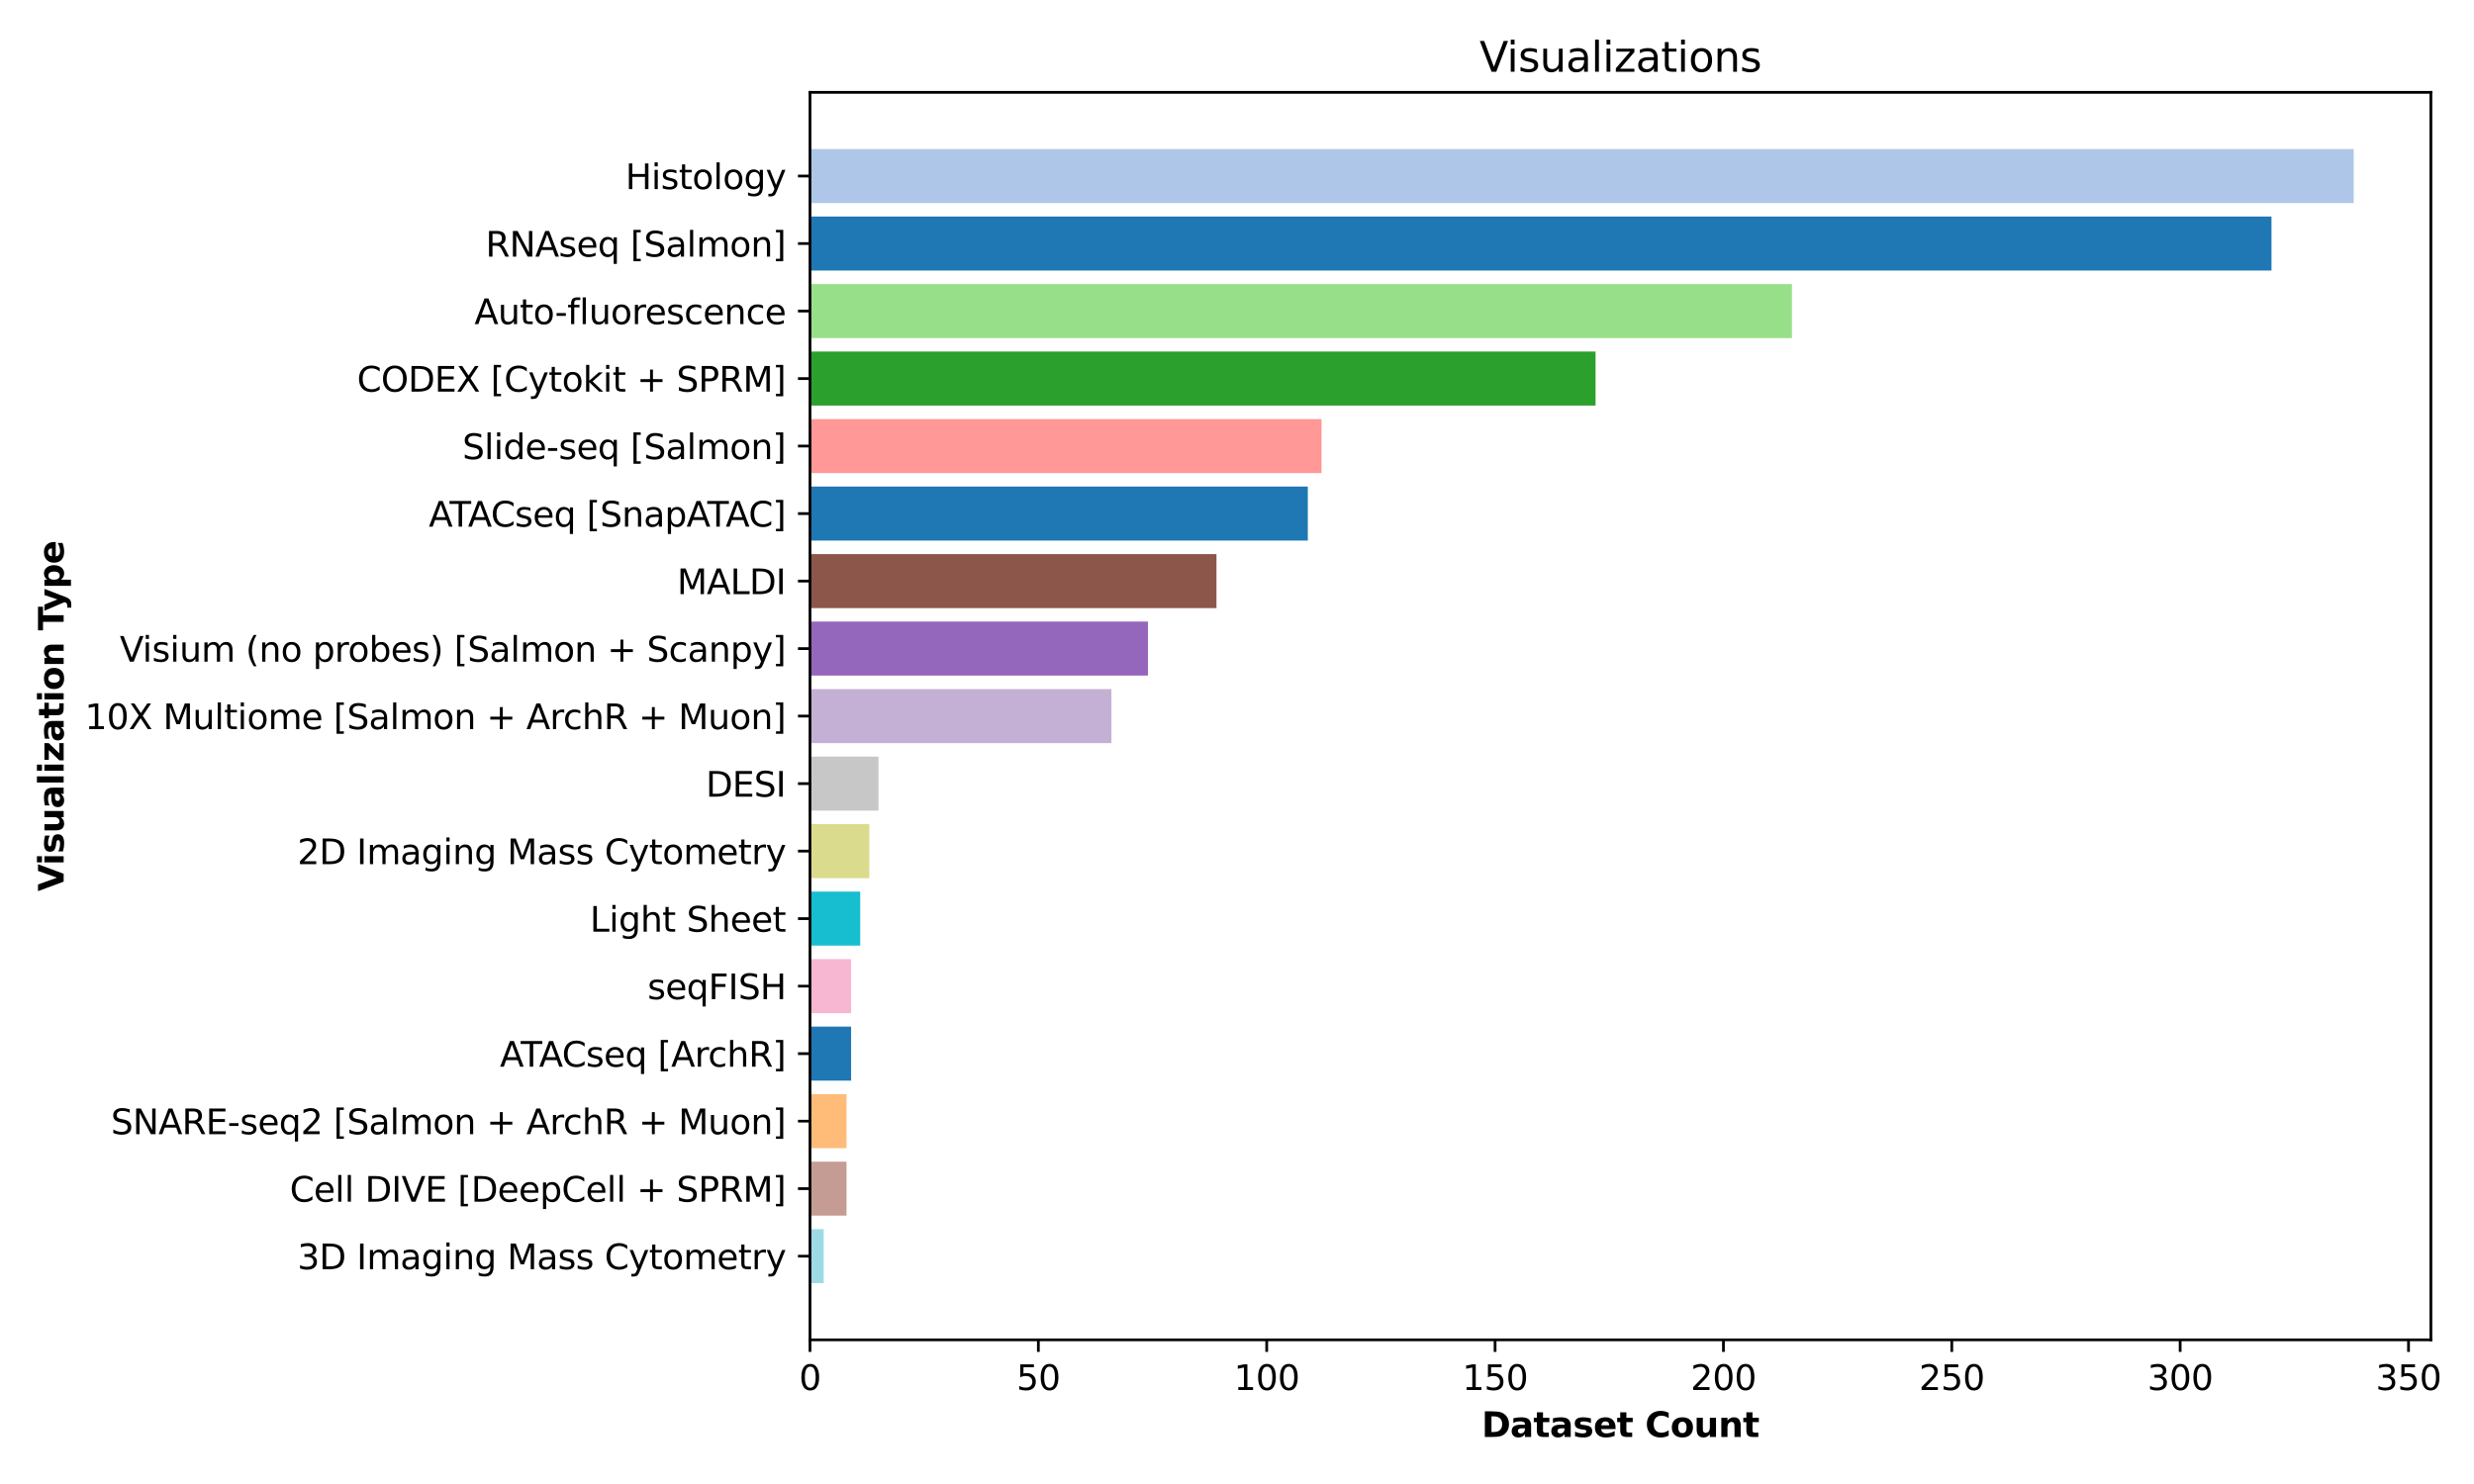 <?xml version="1.0" encoding="utf-8" standalone="no"?>
<!DOCTYPE svg PUBLIC "-//W3C//DTD SVG 1.1//EN"
  "http://www.w3.org/Graphics/SVG/1.1/DTD/svg11.dtd">
<svg xmlns:xlink="http://www.w3.org/1999/xlink" width="720pt" height="432pt" viewBox="0 0 720 432" xmlns="http://www.w3.org/2000/svg" version="1.1">
 <defs>
  <style type="text/css">*{stroke-linejoin: round; stroke-linecap: butt}</style>
 </defs>
 <g id="figure_1">
  <g id="patch_1">
   <path d="M 0 432 
L 720 432 
L 720 0 
L 0 0 
z
" style="fill: #ffffff"/>
  </g>
  <g id="axes_1">
   <g id="patch_2">
    <path d="M 235.73 390.04 
L 707.454 390.04 
L 707.454 26.88 
L 235.73 26.88 
z
" style="fill: #ffffff"/>
   </g>
   <g id="patch_3">
    <path d="M 235.73 43.387 
L 684.991 43.387 
L 684.991 59.108 
L 235.73 59.108 
z
" clip-path="url(#p5ef02495fe)" style="fill: #aec7e8"/>
   </g>
   <g id="patch_4">
    <path d="M 235.73 63.039 
L 661.066 63.039 
L 661.066 78.76 
L 235.73 78.76 
z
" clip-path="url(#p5ef02495fe)" style="fill: #1f77b4"/>
   </g>
   <g id="patch_5">
    <path d="M 235.73 82.69 
L 521.503 82.69 
L 521.503 98.412 
L 235.73 98.412 
z
" clip-path="url(#p5ef02495fe)" style="fill: #98df8a"/>
   </g>
   <g id="patch_6">
    <path d="M 235.73 102.342 
L 464.348 102.342 
L 464.348 118.063 
L 235.73 118.063 
z
" clip-path="url(#p5ef02495fe)" style="fill: #2ca02c"/>
   </g>
   <g id="patch_7">
    <path d="M 235.73 121.993 
L 384.598 121.993 
L 384.598 137.715 
L 235.73 137.715 
z
" clip-path="url(#p5ef02495fe)" style="fill: #ff9896"/>
   </g>
   <g id="patch_8">
    <path d="M 235.73 141.645 
L 380.61 141.645 
L 380.61 157.366 
L 235.73 157.366 
z
" clip-path="url(#p5ef02495fe)" style="fill: #1f77b4"/>
   </g>
   <g id="patch_9">
    <path d="M 235.73 161.296 
L 354.027 161.296 
L 354.027 177.018 
L 235.73 177.018 
z
" clip-path="url(#p5ef02495fe)" style="fill: #8c564b"/>
   </g>
   <g id="patch_10">
    <path d="M 235.73 180.948 
L 334.089 180.948 
L 334.089 196.669 
L 235.73 196.669 
z
" clip-path="url(#p5ef02495fe)" style="fill: #9467bd"/>
   </g>
   <g id="patch_11">
    <path d="M 235.73 200.599 
L 323.456 200.599 
L 323.456 216.321 
L 235.73 216.321 
z
" clip-path="url(#p5ef02495fe)" style="fill: #c5b0d5"/>
   </g>
   <g id="patch_12">
    <path d="M 235.73 220.251 
L 255.668 220.251 
L 255.668 235.972 
L 235.73 235.972 
z
" clip-path="url(#p5ef02495fe)" style="fill: #c7c7c7"/>
   </g>
   <g id="patch_13">
    <path d="M 235.73 239.902 
L 253.009 239.902 
L 253.009 255.624 
L 235.73 255.624 
z
" clip-path="url(#p5ef02495fe)" style="fill: #dbdb8d"/>
   </g>
   <g id="patch_14">
    <path d="M 235.73 259.554 
L 250.351 259.554 
L 250.351 275.275 
L 235.73 275.275 
z
" clip-path="url(#p5ef02495fe)" style="fill: #17becf"/>
   </g>
   <g id="patch_15">
    <path d="M 235.73 279.205 
L 247.693 279.205 
L 247.693 294.927 
L 235.73 294.927 
z
" clip-path="url(#p5ef02495fe)" style="fill: #f7b6d2"/>
   </g>
   <g id="patch_16">
    <path d="M 235.73 298.857 
L 247.693 298.857 
L 247.693 314.578 
L 235.73 314.578 
z
" clip-path="url(#p5ef02495fe)" style="fill: #1f77b4"/>
   </g>
   <g id="patch_17">
    <path d="M 235.73 318.508 
L 246.363 318.508 
L 246.363 334.23 
L 235.73 334.23 
z
" clip-path="url(#p5ef02495fe)" style="fill: #ffbb78"/>
   </g>
   <g id="patch_18">
    <path d="M 235.73 338.16 
L 246.363 338.16 
L 246.363 353.881 
L 235.73 353.881 
z
" clip-path="url(#p5ef02495fe)" style="fill: #c49c94"/>
   </g>
   <g id="patch_19">
    <path d="M 235.73 357.812 
L 239.718 357.812 
L 239.718 373.533 
L 235.73 373.533 
z
" clip-path="url(#p5ef02495fe)" style="fill: #9edae5"/>
   </g>
   <g id="matplotlib.axis_1">
    <g id="xtick_1">
     <g id="line2d_1">
      <defs>
       <path id="md9e8bc1aa8" d="M 0 0 
L 0 3.5 
" style="stroke: #000000; stroke-width: 0.8"/>
      </defs>
      <g>
       <use xlink:href="#md9e8bc1aa8" x="235.73" y="390.04" style="stroke: #000000; stroke-width: 0.8"/>
      </g>
     </g>
     <g id="text_1">
      <!-- 0 -->
      <g transform="translate(232.549 404.638) scale(0.1 -0.1)">
       <defs>
        <path id="DejaVuSans-30" d="M 2034 4250 
Q 1547 4250 1301 3770 
Q 1056 3291 1056 2328 
Q 1056 1369 1301 889 
Q 1547 409 2034 409 
Q 2525 409 2770 889 
Q 3016 1369 3016 2328 
Q 3016 3291 2770 3770 
Q 2525 4250 2034 4250 
z
M 2034 4750 
Q 2819 4750 3233 4129 
Q 3647 3509 3647 2328 
Q 3647 1150 3233 529 
Q 2819 -91 2034 -91 
Q 1250 -91 836 529 
Q 422 1150 422 2328 
Q 422 3509 836 4129 
Q 1250 4750 2034 4750 
z
" transform="scale(0.016)"/>
       </defs>
       <use xlink:href="#DejaVuSans-30"/>
      </g>
     </g>
    </g>
    <g id="xtick_2">
     <g id="line2d_2">
      <g>
       <use xlink:href="#md9e8bc1aa8" x="302.189" y="390.04" style="stroke: #000000; stroke-width: 0.8"/>
      </g>
     </g>
     <g id="text_2">
      <!-- 50 -->
      <g transform="translate(295.826 404.638) scale(0.1 -0.1)">
       <defs>
        <path id="DejaVuSans-35" d="M 691 4666 
L 3169 4666 
L 3169 4134 
L 1269 4134 
L 1269 2991 
Q 1406 3038 1543 3061 
Q 1681 3084 1819 3084 
Q 2600 3084 3056 2656 
Q 3513 2228 3513 1497 
Q 3513 744 3044 326 
Q 2575 -91 1722 -91 
Q 1428 -91 1123 -41 
Q 819 9 494 109 
L 494 744 
Q 775 591 1075 516 
Q 1375 441 1709 441 
Q 2250 441 2565 725 
Q 2881 1009 2881 1497 
Q 2881 1984 2565 2268 
Q 2250 2553 1709 2553 
Q 1456 2553 1204 2497 
Q 953 2441 691 2322 
L 691 4666 
z
" transform="scale(0.016)"/>
       </defs>
       <use xlink:href="#DejaVuSans-35"/>
       <use xlink:href="#DejaVuSans-30" transform="translate(63.623 0)"/>
      </g>
     </g>
    </g>
    <g id="xtick_3">
     <g id="line2d_3">
      <g>
       <use xlink:href="#md9e8bc1aa8" x="368.647" y="390.04" style="stroke: #000000; stroke-width: 0.8"/>
      </g>
     </g>
     <g id="text_3">
      <!-- 100 -->
      <g transform="translate(359.104 404.638) scale(0.1 -0.1)">
       <defs>
        <path id="DejaVuSans-31" d="M 794 531 
L 1825 531 
L 1825 4091 
L 703 3866 
L 703 4441 
L 1819 4666 
L 2450 4666 
L 2450 531 
L 3481 531 
L 3481 0 
L 794 0 
L 794 531 
z
" transform="scale(0.016)"/>
       </defs>
       <use xlink:href="#DejaVuSans-31"/>
       <use xlink:href="#DejaVuSans-30" transform="translate(63.623 0)"/>
       <use xlink:href="#DejaVuSans-30" transform="translate(127.246 0)"/>
      </g>
     </g>
    </g>
    <g id="xtick_4">
     <g id="line2d_4">
      <g>
       <use xlink:href="#md9e8bc1aa8" x="435.106" y="390.04" style="stroke: #000000; stroke-width: 0.8"/>
      </g>
     </g>
     <g id="text_4">
      <!-- 150 -->
      <g transform="translate(425.562 404.638) scale(0.1 -0.1)">
       <use xlink:href="#DejaVuSans-31"/>
       <use xlink:href="#DejaVuSans-35" transform="translate(63.623 0)"/>
       <use xlink:href="#DejaVuSans-30" transform="translate(127.246 0)"/>
      </g>
     </g>
    </g>
    <g id="xtick_5">
     <g id="line2d_5">
      <g>
       <use xlink:href="#md9e8bc1aa8" x="501.565" y="390.04" style="stroke: #000000; stroke-width: 0.8"/>
      </g>
     </g>
     <g id="text_5">
      <!-- 200 -->
      <g transform="translate(492.021 404.638) scale(0.1 -0.1)">
       <defs>
        <path id="DejaVuSans-32" d="M 1228 531 
L 3431 531 
L 3431 0 
L 469 0 
L 469 531 
Q 828 903 1448 1529 
Q 2069 2156 2228 2338 
Q 2531 2678 2651 2914 
Q 2772 3150 2772 3378 
Q 2772 3750 2511 3984 
Q 2250 4219 1831 4219 
Q 1534 4219 1204 4116 
Q 875 4013 500 3803 
L 500 4441 
Q 881 4594 1212 4672 
Q 1544 4750 1819 4750 
Q 2544 4750 2975 4387 
Q 3406 4025 3406 3419 
Q 3406 3131 3298 2873 
Q 3191 2616 2906 2266 
Q 2828 2175 2409 1742 
Q 1991 1309 1228 531 
z
" transform="scale(0.016)"/>
       </defs>
       <use xlink:href="#DejaVuSans-32"/>
       <use xlink:href="#DejaVuSans-30" transform="translate(63.623 0)"/>
       <use xlink:href="#DejaVuSans-30" transform="translate(127.246 0)"/>
      </g>
     </g>
    </g>
    <g id="xtick_6">
     <g id="line2d_6">
      <g>
       <use xlink:href="#md9e8bc1aa8" x="568.024" y="390.04" style="stroke: #000000; stroke-width: 0.8"/>
      </g>
     </g>
     <g id="text_6">
      <!-- 250 -->
      <g transform="translate(558.48 404.638) scale(0.1 -0.1)">
       <use xlink:href="#DejaVuSans-32"/>
       <use xlink:href="#DejaVuSans-35" transform="translate(63.623 0)"/>
       <use xlink:href="#DejaVuSans-30" transform="translate(127.246 0)"/>
      </g>
     </g>
    </g>
    <g id="xtick_7">
     <g id="line2d_7">
      <g>
       <use xlink:href="#md9e8bc1aa8" x="634.482" y="390.04" style="stroke: #000000; stroke-width: 0.8"/>
      </g>
     </g>
     <g id="text_7">
      <!-- 300 -->
      <g transform="translate(624.939 404.638) scale(0.1 -0.1)">
       <defs>
        <path id="DejaVuSans-33" d="M 2597 2516 
Q 3050 2419 3304 2112 
Q 3559 1806 3559 1356 
Q 3559 666 3084 287 
Q 2609 -91 1734 -91 
Q 1441 -91 1130 -33 
Q 819 25 488 141 
L 488 750 
Q 750 597 1062 519 
Q 1375 441 1716 441 
Q 2309 441 2620 675 
Q 2931 909 2931 1356 
Q 2931 1769 2642 2001 
Q 2353 2234 1838 2234 
L 1294 2234 
L 1294 2753 
L 1863 2753 
Q 2328 2753 2575 2939 
Q 2822 3125 2822 3475 
Q 2822 3834 2567 4026 
Q 2313 4219 1838 4219 
Q 1578 4219 1281 4162 
Q 984 4106 628 3988 
L 628 4550 
Q 988 4650 1302 4700 
Q 1616 4750 1894 4750 
Q 2613 4750 3031 4423 
Q 3450 4097 3450 3541 
Q 3450 3153 3228 2886 
Q 3006 2619 2597 2516 
z
" transform="scale(0.016)"/>
       </defs>
       <use xlink:href="#DejaVuSans-33"/>
       <use xlink:href="#DejaVuSans-30" transform="translate(63.623 0)"/>
       <use xlink:href="#DejaVuSans-30" transform="translate(127.246 0)"/>
      </g>
     </g>
    </g>
    <g id="xtick_8">
     <g id="line2d_8">
      <g>
       <use xlink:href="#md9e8bc1aa8" x="700.941" y="390.04" style="stroke: #000000; stroke-width: 0.8"/>
      </g>
     </g>
     <g id="text_8">
      <!-- 350 -->
      <g transform="translate(691.397 404.638) scale(0.1 -0.1)">
       <use xlink:href="#DejaVuSans-33"/>
       <use xlink:href="#DejaVuSans-35" transform="translate(63.623 0)"/>
       <use xlink:href="#DejaVuSans-30" transform="translate(127.246 0)"/>
      </g>
     </g>
    </g>
    <g id="text_9">
     <!-- Dataset Count -->
     <g transform="translate(431.192 418.317) scale(0.1 -0.1)">
      <defs>
       <path id="DejaVuSans-Bold-44" d="M 1791 3756 
L 1791 909 
L 2222 909 
Q 2959 909 3348 1275 
Q 3738 1641 3738 2338 
Q 3738 3031 3350 3393 
Q 2963 3756 2222 3756 
L 1791 3756 
z
M 588 4666 
L 1856 4666 
Q 2919 4666 3439 4514 
Q 3959 4363 4331 4000 
Q 4659 3684 4818 3271 
Q 4978 2859 4978 2338 
Q 4978 1809 4818 1395 
Q 4659 981 4331 666 
Q 3956 303 3431 151 
Q 2906 0 1856 0 
L 588 0 
L 588 4666 
z
" transform="scale(0.016)"/>
       <path id="DejaVuSans-Bold-61" d="M 2106 1575 
Q 1756 1575 1579 1456 
Q 1403 1338 1403 1106 
Q 1403 894 1545 773 
Q 1688 653 1941 653 
Q 2256 653 2472 879 
Q 2688 1106 2688 1447 
L 2688 1575 
L 2106 1575 
z
M 3816 1997 
L 3816 0 
L 2688 0 
L 2688 519 
Q 2463 200 2181 54 
Q 1900 -91 1497 -91 
Q 953 -91 614 226 
Q 275 544 275 1050 
Q 275 1666 698 1953 
Q 1122 2241 2028 2241 
L 2688 2241 
L 2688 2328 
Q 2688 2594 2478 2717 
Q 2269 2841 1825 2841 
Q 1466 2841 1156 2769 
Q 847 2697 581 2553 
L 581 3406 
Q 941 3494 1303 3539 
Q 1666 3584 2028 3584 
Q 2975 3584 3395 3211 
Q 3816 2838 3816 1997 
z
" transform="scale(0.016)"/>
       <path id="DejaVuSans-Bold-74" d="M 1759 4494 
L 1759 3500 
L 2913 3500 
L 2913 2700 
L 1759 2700 
L 1759 1216 
Q 1759 972 1856 886 
Q 1953 800 2241 800 
L 2816 800 
L 2816 0 
L 1856 0 
Q 1194 0 917 276 
Q 641 553 641 1216 
L 641 2700 
L 84 2700 
L 84 3500 
L 641 3500 
L 641 4494 
L 1759 4494 
z
" transform="scale(0.016)"/>
       <path id="DejaVuSans-Bold-73" d="M 3272 3391 
L 3272 2541 
Q 2913 2691 2578 2766 
Q 2244 2841 1947 2841 
Q 1628 2841 1473 2761 
Q 1319 2681 1319 2516 
Q 1319 2381 1436 2309 
Q 1553 2238 1856 2203 
L 2053 2175 
Q 2913 2066 3209 1816 
Q 3506 1566 3506 1031 
Q 3506 472 3093 190 
Q 2681 -91 1863 -91 
Q 1516 -91 1145 -36 
Q 775 19 384 128 
L 384 978 
Q 719 816 1070 734 
Q 1422 653 1784 653 
Q 2113 653 2278 743 
Q 2444 834 2444 1013 
Q 2444 1163 2330 1236 
Q 2216 1309 1875 1350 
L 1678 1375 
Q 931 1469 631 1722 
Q 331 1975 331 2491 
Q 331 3047 712 3315 
Q 1094 3584 1881 3584 
Q 2191 3584 2531 3537 
Q 2872 3491 3272 3391 
z
" transform="scale(0.016)"/>
       <path id="DejaVuSans-Bold-65" d="M 4031 1759 
L 4031 1441 
L 1416 1441 
Q 1456 1047 1700 850 
Q 1944 653 2381 653 
Q 2734 653 3104 758 
Q 3475 863 3866 1075 
L 3866 213 
Q 3469 63 3072 -14 
Q 2675 -91 2278 -91 
Q 1328 -91 801 392 
Q 275 875 275 1747 
Q 275 2603 792 3093 
Q 1309 3584 2216 3584 
Q 3041 3584 3536 3087 
Q 4031 2591 4031 1759 
z
M 2881 2131 
Q 2881 2450 2695 2645 
Q 2509 2841 2209 2841 
Q 1884 2841 1681 2658 
Q 1478 2475 1428 2131 
L 2881 2131 
z
" transform="scale(0.016)"/>
       <path id="DejaVuSans-Bold-20" transform="scale(0.016)"/>
       <path id="DejaVuSans-Bold-43" d="M 4288 256 
Q 3956 84 3597 -3 
Q 3238 -91 2847 -91 
Q 1681 -91 1000 561 
Q 319 1213 319 2328 
Q 319 3447 1000 4098 
Q 1681 4750 2847 4750 
Q 3238 4750 3597 4662 
Q 3956 4575 4288 4403 
L 4288 3438 
Q 3953 3666 3628 3772 
Q 3303 3878 2944 3878 
Q 2300 3878 1931 3465 
Q 1563 3053 1563 2328 
Q 1563 1606 1931 1193 
Q 2300 781 2944 781 
Q 3303 781 3628 887 
Q 3953 994 4288 1222 
L 4288 256 
z
" transform="scale(0.016)"/>
       <path id="DejaVuSans-Bold-6f" d="M 2203 2784 
Q 1831 2784 1636 2517 
Q 1441 2250 1441 1747 
Q 1441 1244 1636 976 
Q 1831 709 2203 709 
Q 2569 709 2762 976 
Q 2956 1244 2956 1747 
Q 2956 2250 2762 2517 
Q 2569 2784 2203 2784 
z
M 2203 3584 
Q 3106 3584 3614 3096 
Q 4122 2609 4122 1747 
Q 4122 884 3614 396 
Q 3106 -91 2203 -91 
Q 1297 -91 786 396 
Q 275 884 275 1747 
Q 275 2609 786 3096 
Q 1297 3584 2203 3584 
z
" transform="scale(0.016)"/>
       <path id="DejaVuSans-Bold-75" d="M 500 1363 
L 500 3500 
L 1625 3500 
L 1625 3150 
Q 1625 2866 1622 2436 
Q 1619 2006 1619 1863 
Q 1619 1441 1641 1255 
Q 1663 1069 1716 984 
Q 1784 875 1895 815 
Q 2006 756 2150 756 
Q 2500 756 2700 1025 
Q 2900 1294 2900 1772 
L 2900 3500 
L 4019 3500 
L 4019 0 
L 2900 0 
L 2900 506 
Q 2647 200 2364 54 
Q 2081 -91 1741 -91 
Q 1134 -91 817 281 
Q 500 653 500 1363 
z
" transform="scale(0.016)"/>
       <path id="DejaVuSans-Bold-6e" d="M 4056 2131 
L 4056 0 
L 2931 0 
L 2931 347 
L 2931 1631 
Q 2931 2084 2911 2256 
Q 2891 2428 2841 2509 
Q 2775 2619 2662 2680 
Q 2550 2741 2406 2741 
Q 2056 2741 1856 2470 
Q 1656 2200 1656 1722 
L 1656 0 
L 538 0 
L 538 3500 
L 1656 3500 
L 1656 2988 
Q 1909 3294 2193 3439 
Q 2478 3584 2822 3584 
Q 3428 3584 3742 3212 
Q 4056 2841 4056 2131 
z
" transform="scale(0.016)"/>
      </defs>
      <use xlink:href="#DejaVuSans-Bold-44"/>
      <use xlink:href="#DejaVuSans-Bold-61" transform="translate(83.008 0)"/>
      <use xlink:href="#DejaVuSans-Bold-74" transform="translate(150.488 0)"/>
      <use xlink:href="#DejaVuSans-Bold-61" transform="translate(198.291 0)"/>
      <use xlink:href="#DejaVuSans-Bold-73" transform="translate(265.771 0)"/>
      <use xlink:href="#DejaVuSans-Bold-65" transform="translate(325.293 0)"/>
      <use xlink:href="#DejaVuSans-Bold-74" transform="translate(393.115 0)"/>
      <use xlink:href="#DejaVuSans-Bold-20" transform="translate(440.918 0)"/>
      <use xlink:href="#DejaVuSans-Bold-43" transform="translate(475.732 0)"/>
      <use xlink:href="#DejaVuSans-Bold-6f" transform="translate(549.121 0)"/>
      <use xlink:href="#DejaVuSans-Bold-75" transform="translate(617.822 0)"/>
      <use xlink:href="#DejaVuSans-Bold-6e" transform="translate(689.014 0)"/>
      <use xlink:href="#DejaVuSans-Bold-74" transform="translate(760.205 0)"/>
     </g>
    </g>
   </g>
   <g id="matplotlib.axis_2">
    <g id="ytick_1">
     <g id="line2d_9">
      <defs>
       <path id="m8e1d2d741e" d="M 0 0 
L -3.5 0 
" style="stroke: #000000; stroke-width: 0.8"/>
      </defs>
      <g>
       <use xlink:href="#m8e1d2d741e" x="235.73" y="51.248" style="stroke: #000000; stroke-width: 0.8"/>
      </g>
     </g>
     <g id="text_10">
      <!-- Histology -->
      <g transform="translate(182.019 55.047) scale(0.1 -0.1)">
       <defs>
        <path id="DejaVuSans-48" d="M 628 4666 
L 1259 4666 
L 1259 2753 
L 3553 2753 
L 3553 4666 
L 4184 4666 
L 4184 0 
L 3553 0 
L 3553 2222 
L 1259 2222 
L 1259 0 
L 628 0 
L 628 4666 
z
" transform="scale(0.016)"/>
        <path id="DejaVuSans-69" d="M 603 3500 
L 1178 3500 
L 1178 0 
L 603 0 
L 603 3500 
z
M 603 4863 
L 1178 4863 
L 1178 4134 
L 603 4134 
L 603 4863 
z
" transform="scale(0.016)"/>
        <path id="DejaVuSans-73" d="M 2834 3397 
L 2834 2853 
Q 2591 2978 2328 3040 
Q 2066 3103 1784 3103 
Q 1356 3103 1142 2972 
Q 928 2841 928 2578 
Q 928 2378 1081 2264 
Q 1234 2150 1697 2047 
L 1894 2003 
Q 2506 1872 2764 1633 
Q 3022 1394 3022 966 
Q 3022 478 2636 193 
Q 2250 -91 1575 -91 
Q 1294 -91 989 -36 
Q 684 19 347 128 
L 347 722 
Q 666 556 975 473 
Q 1284 391 1588 391 
Q 1994 391 2212 530 
Q 2431 669 2431 922 
Q 2431 1156 2273 1281 
Q 2116 1406 1581 1522 
L 1381 1569 
Q 847 1681 609 1914 
Q 372 2147 372 2553 
Q 372 3047 722 3315 
Q 1072 3584 1716 3584 
Q 2034 3584 2315 3537 
Q 2597 3491 2834 3397 
z
" transform="scale(0.016)"/>
        <path id="DejaVuSans-74" d="M 1172 4494 
L 1172 3500 
L 2356 3500 
L 2356 3053 
L 1172 3053 
L 1172 1153 
Q 1172 725 1289 603 
Q 1406 481 1766 481 
L 2356 481 
L 2356 0 
L 1766 0 
Q 1100 0 847 248 
Q 594 497 594 1153 
L 594 3053 
L 172 3053 
L 172 3500 
L 594 3500 
L 594 4494 
L 1172 4494 
z
" transform="scale(0.016)"/>
        <path id="DejaVuSans-6f" d="M 1959 3097 
Q 1497 3097 1228 2736 
Q 959 2375 959 1747 
Q 959 1119 1226 758 
Q 1494 397 1959 397 
Q 2419 397 2687 759 
Q 2956 1122 2956 1747 
Q 2956 2369 2687 2733 
Q 2419 3097 1959 3097 
z
M 1959 3584 
Q 2709 3584 3137 3096 
Q 3566 2609 3566 1747 
Q 3566 888 3137 398 
Q 2709 -91 1959 -91 
Q 1206 -91 779 398 
Q 353 888 353 1747 
Q 353 2609 779 3096 
Q 1206 3584 1959 3584 
z
" transform="scale(0.016)"/>
        <path id="DejaVuSans-6c" d="M 603 4863 
L 1178 4863 
L 1178 0 
L 603 0 
L 603 4863 
z
" transform="scale(0.016)"/>
        <path id="DejaVuSans-67" d="M 2906 1791 
Q 2906 2416 2648 2759 
Q 2391 3103 1925 3103 
Q 1463 3103 1205 2759 
Q 947 2416 947 1791 
Q 947 1169 1205 825 
Q 1463 481 1925 481 
Q 2391 481 2648 825 
Q 2906 1169 2906 1791 
z
M 3481 434 
Q 3481 -459 3084 -895 
Q 2688 -1331 1869 -1331 
Q 1566 -1331 1297 -1286 
Q 1028 -1241 775 -1147 
L 775 -588 
Q 1028 -725 1275 -790 
Q 1522 -856 1778 -856 
Q 2344 -856 2625 -561 
Q 2906 -266 2906 331 
L 2906 616 
Q 2728 306 2450 153 
Q 2172 0 1784 0 
Q 1141 0 747 490 
Q 353 981 353 1791 
Q 353 2603 747 3093 
Q 1141 3584 1784 3584 
Q 2172 3584 2450 3431 
Q 2728 3278 2906 2969 
L 2906 3500 
L 3481 3500 
L 3481 434 
z
" transform="scale(0.016)"/>
        <path id="DejaVuSans-79" d="M 2059 -325 
Q 1816 -950 1584 -1140 
Q 1353 -1331 966 -1331 
L 506 -1331 
L 506 -850 
L 844 -850 
Q 1081 -850 1212 -737 
Q 1344 -625 1503 -206 
L 1606 56 
L 191 3500 
L 800 3500 
L 1894 763 
L 2988 3500 
L 3597 3500 
L 2059 -325 
z
" transform="scale(0.016)"/>
       </defs>
       <use xlink:href="#DejaVuSans-48"/>
       <use xlink:href="#DejaVuSans-69" transform="translate(75.195 0)"/>
       <use xlink:href="#DejaVuSans-73" transform="translate(102.979 0)"/>
       <use xlink:href="#DejaVuSans-74" transform="translate(155.078 0)"/>
       <use xlink:href="#DejaVuSans-6f" transform="translate(194.287 0)"/>
       <use xlink:href="#DejaVuSans-6c" transform="translate(255.469 0)"/>
       <use xlink:href="#DejaVuSans-6f" transform="translate(283.252 0)"/>
       <use xlink:href="#DejaVuSans-67" transform="translate(344.434 0)"/>
       <use xlink:href="#DejaVuSans-79" transform="translate(407.91 0)"/>
      </g>
     </g>
    </g>
    <g id="ytick_2">
     <g id="line2d_10">
      <g>
       <use xlink:href="#m8e1d2d741e" x="235.73" y="70.899" style="stroke: #000000; stroke-width: 0.8"/>
      </g>
     </g>
     <g id="text_11">
      <!-- RNAseq [Salmon] -->
      <g transform="translate(141.316 74.699) scale(0.1 -0.1)">
       <defs>
        <path id="DejaVuSans-52" d="M 2841 2188 
Q 3044 2119 3236 1894 
Q 3428 1669 3622 1275 
L 4263 0 
L 3584 0 
L 2988 1197 
Q 2756 1666 2539 1819 
Q 2322 1972 1947 1972 
L 1259 1972 
L 1259 0 
L 628 0 
L 628 4666 
L 2053 4666 
Q 2853 4666 3247 4331 
Q 3641 3997 3641 3322 
Q 3641 2881 3436 2590 
Q 3231 2300 2841 2188 
z
M 1259 4147 
L 1259 2491 
L 2053 2491 
Q 2509 2491 2742 2702 
Q 2975 2913 2975 3322 
Q 2975 3731 2742 3939 
Q 2509 4147 2053 4147 
L 1259 4147 
z
" transform="scale(0.016)"/>
        <path id="DejaVuSans-4e" d="M 628 4666 
L 1478 4666 
L 3547 763 
L 3547 4666 
L 4159 4666 
L 4159 0 
L 3309 0 
L 1241 3903 
L 1241 0 
L 628 0 
L 628 4666 
z
" transform="scale(0.016)"/>
        <path id="DejaVuSans-41" d="M 2188 4044 
L 1331 1722 
L 3047 1722 
L 2188 4044 
z
M 1831 4666 
L 2547 4666 
L 4325 0 
L 3669 0 
L 3244 1197 
L 1141 1197 
L 716 0 
L 50 0 
L 1831 4666 
z
" transform="scale(0.016)"/>
        <path id="DejaVuSans-65" d="M 3597 1894 
L 3597 1613 
L 953 1613 
Q 991 1019 1311 708 
Q 1631 397 2203 397 
Q 2534 397 2845 478 
Q 3156 559 3463 722 
L 3463 178 
Q 3153 47 2828 -22 
Q 2503 -91 2169 -91 
Q 1331 -91 842 396 
Q 353 884 353 1716 
Q 353 2575 817 3079 
Q 1281 3584 2069 3584 
Q 2775 3584 3186 3129 
Q 3597 2675 3597 1894 
z
M 3022 2063 
Q 3016 2534 2758 2815 
Q 2500 3097 2075 3097 
Q 1594 3097 1305 2825 
Q 1016 2553 972 2059 
L 3022 2063 
z
" transform="scale(0.016)"/>
        <path id="DejaVuSans-71" d="M 947 1747 
Q 947 1113 1208 752 
Q 1469 391 1925 391 
Q 2381 391 2643 752 
Q 2906 1113 2906 1747 
Q 2906 2381 2643 2742 
Q 2381 3103 1925 3103 
Q 1469 3103 1208 2742 
Q 947 2381 947 1747 
z
M 2906 525 
Q 2725 213 2448 61 
Q 2172 -91 1784 -91 
Q 1150 -91 751 415 
Q 353 922 353 1747 
Q 353 2572 751 3078 
Q 1150 3584 1784 3584 
Q 2172 3584 2448 3432 
Q 2725 3281 2906 2969 
L 2906 3500 
L 3481 3500 
L 3481 -1331 
L 2906 -1331 
L 2906 525 
z
" transform="scale(0.016)"/>
        <path id="DejaVuSans-20" transform="scale(0.016)"/>
        <path id="DejaVuSans-5b" d="M 550 4863 
L 1875 4863 
L 1875 4416 
L 1125 4416 
L 1125 -397 
L 1875 -397 
L 1875 -844 
L 550 -844 
L 550 4863 
z
" transform="scale(0.016)"/>
        <path id="DejaVuSans-53" d="M 3425 4513 
L 3425 3897 
Q 3066 4069 2747 4153 
Q 2428 4238 2131 4238 
Q 1616 4238 1336 4038 
Q 1056 3838 1056 3469 
Q 1056 3159 1242 3001 
Q 1428 2844 1947 2747 
L 2328 2669 
Q 3034 2534 3370 2195 
Q 3706 1856 3706 1288 
Q 3706 609 3251 259 
Q 2797 -91 1919 -91 
Q 1588 -91 1214 -16 
Q 841 59 441 206 
L 441 856 
Q 825 641 1194 531 
Q 1563 422 1919 422 
Q 2459 422 2753 634 
Q 3047 847 3047 1241 
Q 3047 1584 2836 1778 
Q 2625 1972 2144 2069 
L 1759 2144 
Q 1053 2284 737 2584 
Q 422 2884 422 3419 
Q 422 4038 858 4394 
Q 1294 4750 2059 4750 
Q 2388 4750 2728 4690 
Q 3069 4631 3425 4513 
z
" transform="scale(0.016)"/>
        <path id="DejaVuSans-61" d="M 2194 1759 
Q 1497 1759 1228 1600 
Q 959 1441 959 1056 
Q 959 750 1161 570 
Q 1363 391 1709 391 
Q 2188 391 2477 730 
Q 2766 1069 2766 1631 
L 2766 1759 
L 2194 1759 
z
M 3341 1997 
L 3341 0 
L 2766 0 
L 2766 531 
Q 2569 213 2275 61 
Q 1981 -91 1556 -91 
Q 1019 -91 701 211 
Q 384 513 384 1019 
Q 384 1609 779 1909 
Q 1175 2209 1959 2209 
L 2766 2209 
L 2766 2266 
Q 2766 2663 2505 2880 
Q 2244 3097 1772 3097 
Q 1472 3097 1187 3025 
Q 903 2953 641 2809 
L 641 3341 
Q 956 3463 1253 3523 
Q 1550 3584 1831 3584 
Q 2591 3584 2966 3190 
Q 3341 2797 3341 1997 
z
" transform="scale(0.016)"/>
        <path id="DejaVuSans-6d" d="M 3328 2828 
Q 3544 3216 3844 3400 
Q 4144 3584 4550 3584 
Q 5097 3584 5394 3201 
Q 5691 2819 5691 2113 
L 5691 0 
L 5113 0 
L 5113 2094 
Q 5113 2597 4934 2840 
Q 4756 3084 4391 3084 
Q 3944 3084 3684 2787 
Q 3425 2491 3425 1978 
L 3425 0 
L 2847 0 
L 2847 2094 
Q 2847 2600 2669 2842 
Q 2491 3084 2119 3084 
Q 1678 3084 1418 2786 
Q 1159 2488 1159 1978 
L 1159 0 
L 581 0 
L 581 3500 
L 1159 3500 
L 1159 2956 
Q 1356 3278 1631 3431 
Q 1906 3584 2284 3584 
Q 2666 3584 2933 3390 
Q 3200 3197 3328 2828 
z
" transform="scale(0.016)"/>
        <path id="DejaVuSans-6e" d="M 3513 2113 
L 3513 0 
L 2938 0 
L 2938 2094 
Q 2938 2591 2744 2837 
Q 2550 3084 2163 3084 
Q 1697 3084 1428 2787 
Q 1159 2491 1159 1978 
L 1159 0 
L 581 0 
L 581 3500 
L 1159 3500 
L 1159 2956 
Q 1366 3272 1645 3428 
Q 1925 3584 2291 3584 
Q 2894 3584 3203 3211 
Q 3513 2838 3513 2113 
z
" transform="scale(0.016)"/>
        <path id="DejaVuSans-5d" d="M 1947 4863 
L 1947 -844 
L 622 -844 
L 622 -397 
L 1369 -397 
L 1369 4416 
L 622 4416 
L 622 4863 
L 1947 4863 
z
" transform="scale(0.016)"/>
       </defs>
       <use xlink:href="#DejaVuSans-52"/>
       <use xlink:href="#DejaVuSans-4e" transform="translate(69.482 0)"/>
       <use xlink:href="#DejaVuSans-41" transform="translate(144.287 0)"/>
       <use xlink:href="#DejaVuSans-73" transform="translate(212.695 0)"/>
       <use xlink:href="#DejaVuSans-65" transform="translate(264.795 0)"/>
       <use xlink:href="#DejaVuSans-71" transform="translate(326.318 0)"/>
       <use xlink:href="#DejaVuSans-20" transform="translate(389.795 0)"/>
       <use xlink:href="#DejaVuSans-5b" transform="translate(421.582 0)"/>
       <use xlink:href="#DejaVuSans-53" transform="translate(460.596 0)"/>
       <use xlink:href="#DejaVuSans-61" transform="translate(524.072 0)"/>
       <use xlink:href="#DejaVuSans-6c" transform="translate(585.352 0)"/>
       <use xlink:href="#DejaVuSans-6d" transform="translate(613.135 0)"/>
       <use xlink:href="#DejaVuSans-6f" transform="translate(710.547 0)"/>
       <use xlink:href="#DejaVuSans-6e" transform="translate(771.729 0)"/>
       <use xlink:href="#DejaVuSans-5d" transform="translate(835.107 0)"/>
      </g>
     </g>
    </g>
    <g id="ytick_3">
     <g id="line2d_11">
      <g>
       <use xlink:href="#m8e1d2d741e" x="235.73" y="90.551" style="stroke: #000000; stroke-width: 0.8"/>
      </g>
     </g>
     <g id="text_12">
      <!-- Auto-fluorescence -->
      <g transform="translate(138.074 94.35) scale(0.1 -0.1)">
       <defs>
        <path id="DejaVuSans-75" d="M 544 1381 
L 544 3500 
L 1119 3500 
L 1119 1403 
Q 1119 906 1312 657 
Q 1506 409 1894 409 
Q 2359 409 2629 706 
Q 2900 1003 2900 1516 
L 2900 3500 
L 3475 3500 
L 3475 0 
L 2900 0 
L 2900 538 
Q 2691 219 2414 64 
Q 2138 -91 1772 -91 
Q 1169 -91 856 284 
Q 544 659 544 1381 
z
M 1991 3584 
L 1991 3584 
z
" transform="scale(0.016)"/>
        <path id="DejaVuSans-2d" d="M 313 2009 
L 1997 2009 
L 1997 1497 
L 313 1497 
L 313 2009 
z
" transform="scale(0.016)"/>
        <path id="DejaVuSans-66" d="M 2375 4863 
L 2375 4384 
L 1825 4384 
Q 1516 4384 1395 4259 
Q 1275 4134 1275 3809 
L 1275 3500 
L 2222 3500 
L 2222 3053 
L 1275 3053 
L 1275 0 
L 697 0 
L 697 3053 
L 147 3053 
L 147 3500 
L 697 3500 
L 697 3744 
Q 697 4328 969 4595 
Q 1241 4863 1831 4863 
L 2375 4863 
z
" transform="scale(0.016)"/>
        <path id="DejaVuSans-72" d="M 2631 2963 
Q 2534 3019 2420 3045 
Q 2306 3072 2169 3072 
Q 1681 3072 1420 2755 
Q 1159 2438 1159 1844 
L 1159 0 
L 581 0 
L 581 3500 
L 1159 3500 
L 1159 2956 
Q 1341 3275 1631 3429 
Q 1922 3584 2338 3584 
Q 2397 3584 2469 3576 
Q 2541 3569 2628 3553 
L 2631 2963 
z
" transform="scale(0.016)"/>
        <path id="DejaVuSans-63" d="M 3122 3366 
L 3122 2828 
Q 2878 2963 2633 3030 
Q 2388 3097 2138 3097 
Q 1578 3097 1268 2742 
Q 959 2388 959 1747 
Q 959 1106 1268 751 
Q 1578 397 2138 397 
Q 2388 397 2633 464 
Q 2878 531 3122 666 
L 3122 134 
Q 2881 22 2623 -34 
Q 2366 -91 2075 -91 
Q 1284 -91 818 406 
Q 353 903 353 1747 
Q 353 2603 823 3093 
Q 1294 3584 2113 3584 
Q 2378 3584 2631 3529 
Q 2884 3475 3122 3366 
z
" transform="scale(0.016)"/>
       </defs>
       <use xlink:href="#DejaVuSans-41"/>
       <use xlink:href="#DejaVuSans-75" transform="translate(68.408 0)"/>
       <use xlink:href="#DejaVuSans-74" transform="translate(131.787 0)"/>
       <use xlink:href="#DejaVuSans-6f" transform="translate(170.996 0)"/>
       <use xlink:href="#DejaVuSans-2d" transform="translate(234.053 0)"/>
       <use xlink:href="#DejaVuSans-66" transform="translate(270.137 0)"/>
       <use xlink:href="#DejaVuSans-6c" transform="translate(305.342 0)"/>
       <use xlink:href="#DejaVuSans-75" transform="translate(333.125 0)"/>
       <use xlink:href="#DejaVuSans-6f" transform="translate(396.504 0)"/>
       <use xlink:href="#DejaVuSans-72" transform="translate(457.686 0)"/>
       <use xlink:href="#DejaVuSans-65" transform="translate(496.549 0)"/>
       <use xlink:href="#DejaVuSans-73" transform="translate(558.072 0)"/>
       <use xlink:href="#DejaVuSans-63" transform="translate(610.172 0)"/>
       <use xlink:href="#DejaVuSans-65" transform="translate(665.152 0)"/>
       <use xlink:href="#DejaVuSans-6e" transform="translate(726.676 0)"/>
       <use xlink:href="#DejaVuSans-63" transform="translate(790.055 0)"/>
       <use xlink:href="#DejaVuSans-65" transform="translate(845.035 0)"/>
      </g>
     </g>
    </g>
    <g id="ytick_4">
     <g id="line2d_12">
      <g>
       <use xlink:href="#m8e1d2d741e" x="235.73" y="110.202" style="stroke: #000000; stroke-width: 0.8"/>
      </g>
     </g>
     <g id="text_13">
      <!-- CODEX [Cytokit + SPRM] -->
      <g transform="translate(103.905 114.002) scale(0.1 -0.1)">
       <defs>
        <path id="DejaVuSans-43" d="M 4122 4306 
L 4122 3641 
Q 3803 3938 3442 4084 
Q 3081 4231 2675 4231 
Q 1875 4231 1450 3742 
Q 1025 3253 1025 2328 
Q 1025 1406 1450 917 
Q 1875 428 2675 428 
Q 3081 428 3442 575 
Q 3803 722 4122 1019 
L 4122 359 
Q 3791 134 3420 21 
Q 3050 -91 2638 -91 
Q 1578 -91 968 557 
Q 359 1206 359 2328 
Q 359 3453 968 4101 
Q 1578 4750 2638 4750 
Q 3056 4750 3426 4639 
Q 3797 4528 4122 4306 
z
" transform="scale(0.016)"/>
        <path id="DejaVuSans-4f" d="M 2522 4238 
Q 1834 4238 1429 3725 
Q 1025 3213 1025 2328 
Q 1025 1447 1429 934 
Q 1834 422 2522 422 
Q 3209 422 3611 934 
Q 4013 1447 4013 2328 
Q 4013 3213 3611 3725 
Q 3209 4238 2522 4238 
z
M 2522 4750 
Q 3503 4750 4090 4092 
Q 4678 3434 4678 2328 
Q 4678 1225 4090 567 
Q 3503 -91 2522 -91 
Q 1538 -91 948 565 
Q 359 1222 359 2328 
Q 359 3434 948 4092 
Q 1538 4750 2522 4750 
z
" transform="scale(0.016)"/>
        <path id="DejaVuSans-44" d="M 1259 4147 
L 1259 519 
L 2022 519 
Q 2988 519 3436 956 
Q 3884 1394 3884 2338 
Q 3884 3275 3436 3711 
Q 2988 4147 2022 4147 
L 1259 4147 
z
M 628 4666 
L 1925 4666 
Q 3281 4666 3915 4102 
Q 4550 3538 4550 2338 
Q 4550 1131 3912 565 
Q 3275 0 1925 0 
L 628 0 
L 628 4666 
z
" transform="scale(0.016)"/>
        <path id="DejaVuSans-45" d="M 628 4666 
L 3578 4666 
L 3578 4134 
L 1259 4134 
L 1259 2753 
L 3481 2753 
L 3481 2222 
L 1259 2222 
L 1259 531 
L 3634 531 
L 3634 0 
L 628 0 
L 628 4666 
z
" transform="scale(0.016)"/>
        <path id="DejaVuSans-58" d="M 403 4666 
L 1081 4666 
L 2241 2931 
L 3406 4666 
L 4084 4666 
L 2584 2425 
L 4184 0 
L 3506 0 
L 2194 1984 
L 872 0 
L 191 0 
L 1856 2491 
L 403 4666 
z
" transform="scale(0.016)"/>
        <path id="DejaVuSans-6b" d="M 581 4863 
L 1159 4863 
L 1159 1991 
L 2875 3500 
L 3609 3500 
L 1753 1863 
L 3688 0 
L 2938 0 
L 1159 1709 
L 1159 0 
L 581 0 
L 581 4863 
z
" transform="scale(0.016)"/>
        <path id="DejaVuSans-2b" d="M 2944 4013 
L 2944 2272 
L 4684 2272 
L 4684 1741 
L 2944 1741 
L 2944 0 
L 2419 0 
L 2419 1741 
L 678 1741 
L 678 2272 
L 2419 2272 
L 2419 4013 
L 2944 4013 
z
" transform="scale(0.016)"/>
        <path id="DejaVuSans-50" d="M 1259 4147 
L 1259 2394 
L 2053 2394 
Q 2494 2394 2734 2622 
Q 2975 2850 2975 3272 
Q 2975 3691 2734 3919 
Q 2494 4147 2053 4147 
L 1259 4147 
z
M 628 4666 
L 2053 4666 
Q 2838 4666 3239 4311 
Q 3641 3956 3641 3272 
Q 3641 2581 3239 2228 
Q 2838 1875 2053 1875 
L 1259 1875 
L 1259 0 
L 628 0 
L 628 4666 
z
" transform="scale(0.016)"/>
        <path id="DejaVuSans-4d" d="M 628 4666 
L 1569 4666 
L 2759 1491 
L 3956 4666 
L 4897 4666 
L 4897 0 
L 4281 0 
L 4281 4097 
L 3078 897 
L 2444 897 
L 1241 4097 
L 1241 0 
L 628 0 
L 628 4666 
z
" transform="scale(0.016)"/>
       </defs>
       <use xlink:href="#DejaVuSans-43"/>
       <use xlink:href="#DejaVuSans-4f" transform="translate(69.824 0)"/>
       <use xlink:href="#DejaVuSans-44" transform="translate(148.535 0)"/>
       <use xlink:href="#DejaVuSans-45" transform="translate(225.537 0)"/>
       <use xlink:href="#DejaVuSans-58" transform="translate(288.721 0)"/>
       <use xlink:href="#DejaVuSans-20" transform="translate(357.227 0)"/>
       <use xlink:href="#DejaVuSans-5b" transform="translate(389.014 0)"/>
       <use xlink:href="#DejaVuSans-43" transform="translate(428.027 0)"/>
       <use xlink:href="#DejaVuSans-79" transform="translate(497.852 0)"/>
       <use xlink:href="#DejaVuSans-74" transform="translate(557.031 0)"/>
       <use xlink:href="#DejaVuSans-6f" transform="translate(596.24 0)"/>
       <use xlink:href="#DejaVuSans-6b" transform="translate(657.422 0)"/>
       <use xlink:href="#DejaVuSans-69" transform="translate(715.332 0)"/>
       <use xlink:href="#DejaVuSans-74" transform="translate(743.115 0)"/>
       <use xlink:href="#DejaVuSans-20" transform="translate(782.324 0)"/>
       <use xlink:href="#DejaVuSans-2b" transform="translate(814.111 0)"/>
       <use xlink:href="#DejaVuSans-20" transform="translate(897.9 0)"/>
       <use xlink:href="#DejaVuSans-53" transform="translate(929.688 0)"/>
       <use xlink:href="#DejaVuSans-50" transform="translate(993.164 0)"/>
       <use xlink:href="#DejaVuSans-52" transform="translate(1053.467 0)"/>
       <use xlink:href="#DejaVuSans-4d" transform="translate(1122.949 0)"/>
       <use xlink:href="#DejaVuSans-5d" transform="translate(1209.229 0)"/>
      </g>
     </g>
    </g>
    <g id="ytick_5">
     <g id="line2d_13">
      <g>
       <use xlink:href="#m8e1d2d741e" x="235.73" y="129.854" style="stroke: #000000; stroke-width: 0.8"/>
      </g>
     </g>
     <g id="text_14">
      <!-- Slide-seq [Salmon] -->
      <g transform="translate(134.572 133.653) scale(0.1 -0.1)">
       <defs>
        <path id="DejaVuSans-64" d="M 2906 2969 
L 2906 4863 
L 3481 4863 
L 3481 0 
L 2906 0 
L 2906 525 
Q 2725 213 2448 61 
Q 2172 -91 1784 -91 
Q 1150 -91 751 415 
Q 353 922 353 1747 
Q 353 2572 751 3078 
Q 1150 3584 1784 3584 
Q 2172 3584 2448 3432 
Q 2725 3281 2906 2969 
z
M 947 1747 
Q 947 1113 1208 752 
Q 1469 391 1925 391 
Q 2381 391 2643 752 
Q 2906 1113 2906 1747 
Q 2906 2381 2643 2742 
Q 2381 3103 1925 3103 
Q 1469 3103 1208 2742 
Q 947 2381 947 1747 
z
" transform="scale(0.016)"/>
       </defs>
       <use xlink:href="#DejaVuSans-53"/>
       <use xlink:href="#DejaVuSans-6c" transform="translate(63.477 0)"/>
       <use xlink:href="#DejaVuSans-69" transform="translate(91.26 0)"/>
       <use xlink:href="#DejaVuSans-64" transform="translate(119.043 0)"/>
       <use xlink:href="#DejaVuSans-65" transform="translate(182.52 0)"/>
       <use xlink:href="#DejaVuSans-2d" transform="translate(244.043 0)"/>
       <use xlink:href="#DejaVuSans-73" transform="translate(280.127 0)"/>
       <use xlink:href="#DejaVuSans-65" transform="translate(332.227 0)"/>
       <use xlink:href="#DejaVuSans-71" transform="translate(393.75 0)"/>
       <use xlink:href="#DejaVuSans-20" transform="translate(457.227 0)"/>
       <use xlink:href="#DejaVuSans-5b" transform="translate(489.014 0)"/>
       <use xlink:href="#DejaVuSans-53" transform="translate(528.027 0)"/>
       <use xlink:href="#DejaVuSans-61" transform="translate(591.504 0)"/>
       <use xlink:href="#DejaVuSans-6c" transform="translate(652.783 0)"/>
       <use xlink:href="#DejaVuSans-6d" transform="translate(680.566 0)"/>
       <use xlink:href="#DejaVuSans-6f" transform="translate(777.979 0)"/>
       <use xlink:href="#DejaVuSans-6e" transform="translate(839.16 0)"/>
       <use xlink:href="#DejaVuSans-5d" transform="translate(902.539 0)"/>
      </g>
     </g>
    </g>
    <g id="ytick_6">
     <g id="line2d_14">
      <g>
       <use xlink:href="#m8e1d2d741e" x="235.73" y="149.505" style="stroke: #000000; stroke-width: 0.8"/>
      </g>
     </g>
     <g id="text_15">
      <!-- ATACseq [SnapATAC] -->
      <g transform="translate(124.782 153.305) scale(0.1 -0.1)">
       <defs>
        <path id="DejaVuSans-54" d="M -19 4666 
L 3928 4666 
L 3928 4134 
L 2272 4134 
L 2272 0 
L 1638 0 
L 1638 4134 
L -19 4134 
L -19 4666 
z
" transform="scale(0.016)"/>
        <path id="DejaVuSans-70" d="M 1159 525 
L 1159 -1331 
L 581 -1331 
L 581 3500 
L 1159 3500 
L 1159 2969 
Q 1341 3281 1617 3432 
Q 1894 3584 2278 3584 
Q 2916 3584 3314 3078 
Q 3713 2572 3713 1747 
Q 3713 922 3314 415 
Q 2916 -91 2278 -91 
Q 1894 -91 1617 61 
Q 1341 213 1159 525 
z
M 3116 1747 
Q 3116 2381 2855 2742 
Q 2594 3103 2138 3103 
Q 1681 3103 1420 2742 
Q 1159 2381 1159 1747 
Q 1159 1113 1420 752 
Q 1681 391 2138 391 
Q 2594 391 2855 752 
Q 3116 1113 3116 1747 
z
" transform="scale(0.016)"/>
       </defs>
       <use xlink:href="#DejaVuSans-41"/>
       <use xlink:href="#DejaVuSans-54" transform="translate(60.658 0)"/>
       <use xlink:href="#DejaVuSans-41" transform="translate(113.992 0)"/>
       <use xlink:href="#DejaVuSans-43" transform="translate(180.65 0)"/>
       <use xlink:href="#DejaVuSans-73" transform="translate(250.475 0)"/>
       <use xlink:href="#DejaVuSans-65" transform="translate(302.574 0)"/>
       <use xlink:href="#DejaVuSans-71" transform="translate(364.098 0)"/>
       <use xlink:href="#DejaVuSans-20" transform="translate(427.574 0)"/>
       <use xlink:href="#DejaVuSans-5b" transform="translate(459.361 0)"/>
       <use xlink:href="#DejaVuSans-53" transform="translate(498.375 0)"/>
       <use xlink:href="#DejaVuSans-6e" transform="translate(561.852 0)"/>
       <use xlink:href="#DejaVuSans-61" transform="translate(625.23 0)"/>
       <use xlink:href="#DejaVuSans-70" transform="translate(686.51 0)"/>
       <use xlink:href="#DejaVuSans-41" transform="translate(749.986 0)"/>
       <use xlink:href="#DejaVuSans-54" transform="translate(810.645 0)"/>
       <use xlink:href="#DejaVuSans-41" transform="translate(863.979 0)"/>
       <use xlink:href="#DejaVuSans-43" transform="translate(930.637 0)"/>
       <use xlink:href="#DejaVuSans-5d" transform="translate(1000.461 0)"/>
      </g>
     </g>
    </g>
    <g id="ytick_7">
     <g id="line2d_15">
      <g>
       <use xlink:href="#m8e1d2d741e" x="235.73" y="169.157" style="stroke: #000000; stroke-width: 0.8"/>
      </g>
     </g>
     <g id="text_16">
      <!-- MALDI -->
      <g transform="translate(197.039 172.956) scale(0.1 -0.1)">
       <defs>
        <path id="DejaVuSans-4c" d="M 628 4666 
L 1259 4666 
L 1259 531 
L 3531 531 
L 3531 0 
L 628 0 
L 628 4666 
z
" transform="scale(0.016)"/>
        <path id="DejaVuSans-49" d="M 628 4666 
L 1259 4666 
L 1259 0 
L 628 0 
L 628 4666 
z
" transform="scale(0.016)"/>
       </defs>
       <use xlink:href="#DejaVuSans-4d"/>
       <use xlink:href="#DejaVuSans-41" transform="translate(86.279 0)"/>
       <use xlink:href="#DejaVuSans-4c" transform="translate(154.688 0)"/>
       <use xlink:href="#DejaVuSans-44" transform="translate(210.4 0)"/>
       <use xlink:href="#DejaVuSans-49" transform="translate(287.402 0)"/>
      </g>
     </g>
    </g>
    <g id="ytick_8">
     <g id="line2d_16">
      <g>
       <use xlink:href="#m8e1d2d741e" x="235.73" y="188.808" style="stroke: #000000; stroke-width: 0.8"/>
      </g>
     </g>
     <g id="text_17">
      <!-- Visium (no probes) [Salmon + Scanpy] -->
      <g transform="translate(34.843 192.608) scale(0.1 -0.1)">
       <defs>
        <path id="DejaVuSans-56" d="M 1831 0 
L 50 4666 
L 709 4666 
L 2188 738 
L 3669 4666 
L 4325 4666 
L 2547 0 
L 1831 0 
z
" transform="scale(0.016)"/>
        <path id="DejaVuSans-28" d="M 1984 4856 
Q 1566 4138 1362 3434 
Q 1159 2731 1159 2009 
Q 1159 1288 1364 580 
Q 1569 -128 1984 -844 
L 1484 -844 
Q 1016 -109 783 600 
Q 550 1309 550 2009 
Q 550 2706 781 3412 
Q 1013 4119 1484 4856 
L 1984 4856 
z
" transform="scale(0.016)"/>
        <path id="DejaVuSans-62" d="M 3116 1747 
Q 3116 2381 2855 2742 
Q 2594 3103 2138 3103 
Q 1681 3103 1420 2742 
Q 1159 2381 1159 1747 
Q 1159 1113 1420 752 
Q 1681 391 2138 391 
Q 2594 391 2855 752 
Q 3116 1113 3116 1747 
z
M 1159 2969 
Q 1341 3281 1617 3432 
Q 1894 3584 2278 3584 
Q 2916 3584 3314 3078 
Q 3713 2572 3713 1747 
Q 3713 922 3314 415 
Q 2916 -91 2278 -91 
Q 1894 -91 1617 61 
Q 1341 213 1159 525 
L 1159 0 
L 581 0 
L 581 4863 
L 1159 4863 
L 1159 2969 
z
" transform="scale(0.016)"/>
        <path id="DejaVuSans-29" d="M 513 4856 
L 1013 4856 
Q 1481 4119 1714 3412 
Q 1947 2706 1947 2009 
Q 1947 1309 1714 600 
Q 1481 -109 1013 -844 
L 513 -844 
Q 928 -128 1133 580 
Q 1338 1288 1338 2009 
Q 1338 2731 1133 3434 
Q 928 4138 513 4856 
z
" transform="scale(0.016)"/>
       </defs>
       <use xlink:href="#DejaVuSans-56"/>
       <use xlink:href="#DejaVuSans-69" transform="translate(66.158 0)"/>
       <use xlink:href="#DejaVuSans-73" transform="translate(93.941 0)"/>
       <use xlink:href="#DejaVuSans-69" transform="translate(146.041 0)"/>
       <use xlink:href="#DejaVuSans-75" transform="translate(173.824 0)"/>
       <use xlink:href="#DejaVuSans-6d" transform="translate(237.203 0)"/>
       <use xlink:href="#DejaVuSans-20" transform="translate(334.615 0)"/>
       <use xlink:href="#DejaVuSans-28" transform="translate(366.402 0)"/>
       <use xlink:href="#DejaVuSans-6e" transform="translate(405.416 0)"/>
       <use xlink:href="#DejaVuSans-6f" transform="translate(468.795 0)"/>
       <use xlink:href="#DejaVuSans-20" transform="translate(529.977 0)"/>
       <use xlink:href="#DejaVuSans-70" transform="translate(561.764 0)"/>
       <use xlink:href="#DejaVuSans-72" transform="translate(625.24 0)"/>
       <use xlink:href="#DejaVuSans-6f" transform="translate(664.104 0)"/>
       <use xlink:href="#DejaVuSans-62" transform="translate(725.285 0)"/>
       <use xlink:href="#DejaVuSans-65" transform="translate(788.762 0)"/>
       <use xlink:href="#DejaVuSans-73" transform="translate(850.285 0)"/>
       <use xlink:href="#DejaVuSans-29" transform="translate(902.385 0)"/>
       <use xlink:href="#DejaVuSans-20" transform="translate(941.398 0)"/>
       <use xlink:href="#DejaVuSans-5b" transform="translate(973.186 0)"/>
       <use xlink:href="#DejaVuSans-53" transform="translate(1012.199 0)"/>
       <use xlink:href="#DejaVuSans-61" transform="translate(1075.676 0)"/>
       <use xlink:href="#DejaVuSans-6c" transform="translate(1136.955 0)"/>
       <use xlink:href="#DejaVuSans-6d" transform="translate(1164.738 0)"/>
       <use xlink:href="#DejaVuSans-6f" transform="translate(1262.15 0)"/>
       <use xlink:href="#DejaVuSans-6e" transform="translate(1323.332 0)"/>
       <use xlink:href="#DejaVuSans-20" transform="translate(1386.711 0)"/>
       <use xlink:href="#DejaVuSans-2b" transform="translate(1418.498 0)"/>
       <use xlink:href="#DejaVuSans-20" transform="translate(1502.287 0)"/>
       <use xlink:href="#DejaVuSans-53" transform="translate(1534.074 0)"/>
       <use xlink:href="#DejaVuSans-63" transform="translate(1597.551 0)"/>
       <use xlink:href="#DejaVuSans-61" transform="translate(1652.531 0)"/>
       <use xlink:href="#DejaVuSans-6e" transform="translate(1713.811 0)"/>
       <use xlink:href="#DejaVuSans-70" transform="translate(1777.189 0)"/>
       <use xlink:href="#DejaVuSans-79" transform="translate(1840.666 0)"/>
       <use xlink:href="#DejaVuSans-5d" transform="translate(1899.846 0)"/>
      </g>
     </g>
    </g>
    <g id="ytick_9">
     <g id="line2d_17">
      <g>
       <use xlink:href="#m8e1d2d741e" x="235.73" y="208.46" style="stroke: #000000; stroke-width: 0.8"/>
      </g>
     </g>
     <g id="text_18">
      <!-- 10X Multiome [Salmon + ArchR + Muon] -->
      <g transform="translate(24.685 212.259) scale(0.1 -0.1)">
       <defs>
        <path id="DejaVuSans-68" d="M 3513 2113 
L 3513 0 
L 2938 0 
L 2938 2094 
Q 2938 2591 2744 2837 
Q 2550 3084 2163 3084 
Q 1697 3084 1428 2787 
Q 1159 2491 1159 1978 
L 1159 0 
L 581 0 
L 581 4863 
L 1159 4863 
L 1159 2956 
Q 1366 3272 1645 3428 
Q 1925 3584 2291 3584 
Q 2894 3584 3203 3211 
Q 3513 2838 3513 2113 
z
" transform="scale(0.016)"/>
       </defs>
       <use xlink:href="#DejaVuSans-31"/>
       <use xlink:href="#DejaVuSans-30" transform="translate(63.623 0)"/>
       <use xlink:href="#DejaVuSans-58" transform="translate(127.246 0)"/>
       <use xlink:href="#DejaVuSans-20" transform="translate(195.752 0)"/>
       <use xlink:href="#DejaVuSans-4d" transform="translate(227.539 0)"/>
       <use xlink:href="#DejaVuSans-75" transform="translate(313.818 0)"/>
       <use xlink:href="#DejaVuSans-6c" transform="translate(377.197 0)"/>
       <use xlink:href="#DejaVuSans-74" transform="translate(404.98 0)"/>
       <use xlink:href="#DejaVuSans-69" transform="translate(444.189 0)"/>
       <use xlink:href="#DejaVuSans-6f" transform="translate(471.973 0)"/>
       <use xlink:href="#DejaVuSans-6d" transform="translate(533.154 0)"/>
       <use xlink:href="#DejaVuSans-65" transform="translate(630.566 0)"/>
       <use xlink:href="#DejaVuSans-20" transform="translate(692.09 0)"/>
       <use xlink:href="#DejaVuSans-5b" transform="translate(723.877 0)"/>
       <use xlink:href="#DejaVuSans-53" transform="translate(762.891 0)"/>
       <use xlink:href="#DejaVuSans-61" transform="translate(826.367 0)"/>
       <use xlink:href="#DejaVuSans-6c" transform="translate(887.646 0)"/>
       <use xlink:href="#DejaVuSans-6d" transform="translate(915.43 0)"/>
       <use xlink:href="#DejaVuSans-6f" transform="translate(1012.842 0)"/>
       <use xlink:href="#DejaVuSans-6e" transform="translate(1074.023 0)"/>
       <use xlink:href="#DejaVuSans-20" transform="translate(1137.402 0)"/>
       <use xlink:href="#DejaVuSans-2b" transform="translate(1169.189 0)"/>
       <use xlink:href="#DejaVuSans-20" transform="translate(1252.979 0)"/>
       <use xlink:href="#DejaVuSans-41" transform="translate(1284.766 0)"/>
       <use xlink:href="#DejaVuSans-72" transform="translate(1353.174 0)"/>
       <use xlink:href="#DejaVuSans-63" transform="translate(1392.037 0)"/>
       <use xlink:href="#DejaVuSans-68" transform="translate(1447.018 0)"/>
       <use xlink:href="#DejaVuSans-52" transform="translate(1510.396 0)"/>
       <use xlink:href="#DejaVuSans-20" transform="translate(1579.879 0)"/>
       <use xlink:href="#DejaVuSans-2b" transform="translate(1611.666 0)"/>
       <use xlink:href="#DejaVuSans-20" transform="translate(1695.455 0)"/>
       <use xlink:href="#DejaVuSans-4d" transform="translate(1727.242 0)"/>
       <use xlink:href="#DejaVuSans-75" transform="translate(1813.521 0)"/>
       <use xlink:href="#DejaVuSans-6f" transform="translate(1876.9 0)"/>
       <use xlink:href="#DejaVuSans-6e" transform="translate(1938.082 0)"/>
       <use xlink:href="#DejaVuSans-5d" transform="translate(2001.461 0)"/>
      </g>
     </g>
    </g>
    <g id="ytick_10">
     <g id="line2d_18">
      <g>
       <use xlink:href="#m8e1d2d741e" x="235.73" y="228.112" style="stroke: #000000; stroke-width: 0.8"/>
      </g>
     </g>
     <g id="text_19">
      <!-- DESI -->
      <g transform="translate(205.413 231.911) scale(0.1 -0.1)">
       <use xlink:href="#DejaVuSans-44"/>
       <use xlink:href="#DejaVuSans-45" transform="translate(77.002 0)"/>
       <use xlink:href="#DejaVuSans-53" transform="translate(140.186 0)"/>
       <use xlink:href="#DejaVuSans-49" transform="translate(203.662 0)"/>
      </g>
     </g>
    </g>
    <g id="ytick_11">
     <g id="line2d_19">
      <g>
       <use xlink:href="#m8e1d2d741e" x="235.73" y="247.763" style="stroke: #000000; stroke-width: 0.8"/>
      </g>
     </g>
     <g id="text_20">
      <!-- 2D Imaging Mass Cytometry -->
      <g transform="translate(86.543 251.562) scale(0.1 -0.1)">
       <use xlink:href="#DejaVuSans-32"/>
       <use xlink:href="#DejaVuSans-44" transform="translate(63.623 0)"/>
       <use xlink:href="#DejaVuSans-20" transform="translate(140.625 0)"/>
       <use xlink:href="#DejaVuSans-49" transform="translate(172.412 0)"/>
       <use xlink:href="#DejaVuSans-6d" transform="translate(201.904 0)"/>
       <use xlink:href="#DejaVuSans-61" transform="translate(299.316 0)"/>
       <use xlink:href="#DejaVuSans-67" transform="translate(360.596 0)"/>
       <use xlink:href="#DejaVuSans-69" transform="translate(424.072 0)"/>
       <use xlink:href="#DejaVuSans-6e" transform="translate(451.855 0)"/>
       <use xlink:href="#DejaVuSans-67" transform="translate(515.234 0)"/>
       <use xlink:href="#DejaVuSans-20" transform="translate(578.711 0)"/>
       <use xlink:href="#DejaVuSans-4d" transform="translate(610.498 0)"/>
       <use xlink:href="#DejaVuSans-61" transform="translate(696.777 0)"/>
       <use xlink:href="#DejaVuSans-73" transform="translate(758.057 0)"/>
       <use xlink:href="#DejaVuSans-73" transform="translate(810.156 0)"/>
       <use xlink:href="#DejaVuSans-20" transform="translate(862.256 0)"/>
       <use xlink:href="#DejaVuSans-43" transform="translate(894.043 0)"/>
       <use xlink:href="#DejaVuSans-79" transform="translate(963.867 0)"/>
       <use xlink:href="#DejaVuSans-74" transform="translate(1023.047 0)"/>
       <use xlink:href="#DejaVuSans-6f" transform="translate(1062.256 0)"/>
       <use xlink:href="#DejaVuSans-6d" transform="translate(1123.438 0)"/>
       <use xlink:href="#DejaVuSans-65" transform="translate(1220.85 0)"/>
       <use xlink:href="#DejaVuSans-74" transform="translate(1282.373 0)"/>
       <use xlink:href="#DejaVuSans-72" transform="translate(1321.582 0)"/>
       <use xlink:href="#DejaVuSans-79" transform="translate(1362.695 0)"/>
      </g>
     </g>
    </g>
    <g id="ytick_12">
     <g id="line2d_20">
      <g>
       <use xlink:href="#m8e1d2d741e" x="235.73" y="267.415" style="stroke: #000000; stroke-width: 0.8"/>
      </g>
     </g>
     <g id="text_21">
      <!-- Light Sheet -->
      <g transform="translate(171.683 271.214) scale(0.1 -0.1)">
       <use xlink:href="#DejaVuSans-4c"/>
       <use xlink:href="#DejaVuSans-69" transform="translate(55.713 0)"/>
       <use xlink:href="#DejaVuSans-67" transform="translate(83.496 0)"/>
       <use xlink:href="#DejaVuSans-68" transform="translate(146.973 0)"/>
       <use xlink:href="#DejaVuSans-74" transform="translate(210.352 0)"/>
       <use xlink:href="#DejaVuSans-20" transform="translate(249.561 0)"/>
       <use xlink:href="#DejaVuSans-53" transform="translate(281.348 0)"/>
       <use xlink:href="#DejaVuSans-68" transform="translate(344.824 0)"/>
       <use xlink:href="#DejaVuSans-65" transform="translate(408.203 0)"/>
       <use xlink:href="#DejaVuSans-65" transform="translate(469.727 0)"/>
       <use xlink:href="#DejaVuSans-74" transform="translate(531.25 0)"/>
      </g>
     </g>
    </g>
    <g id="ytick_13">
     <g id="line2d_21">
      <g>
       <use xlink:href="#m8e1d2d741e" x="235.73" y="287.066" style="stroke: #000000; stroke-width: 0.8"/>
      </g>
     </g>
     <g id="text_22">
      <!-- seqFISH -->
      <g transform="translate(188.449 290.865) scale(0.1 -0.1)">
       <defs>
        <path id="DejaVuSans-46" d="M 628 4666 
L 3309 4666 
L 3309 4134 
L 1259 4134 
L 1259 2759 
L 3109 2759 
L 3109 2228 
L 1259 2228 
L 1259 0 
L 628 0 
L 628 4666 
z
" transform="scale(0.016)"/>
       </defs>
       <use xlink:href="#DejaVuSans-73"/>
       <use xlink:href="#DejaVuSans-65" transform="translate(52.1 0)"/>
       <use xlink:href="#DejaVuSans-71" transform="translate(113.623 0)"/>
       <use xlink:href="#DejaVuSans-46" transform="translate(177.1 0)"/>
       <use xlink:href="#DejaVuSans-49" transform="translate(234.619 0)"/>
       <use xlink:href="#DejaVuSans-53" transform="translate(264.111 0)"/>
       <use xlink:href="#DejaVuSans-48" transform="translate(327.588 0)"/>
      </g>
     </g>
    </g>
    <g id="ytick_14">
     <g id="line2d_22">
      <g>
       <use xlink:href="#m8e1d2d741e" x="235.73" y="306.718" style="stroke: #000000; stroke-width: 0.8"/>
      </g>
     </g>
     <g id="text_23">
      <!-- ATACseq [ArchR] -->
      <g transform="translate(145.48 310.517) scale(0.1 -0.1)">
       <use xlink:href="#DejaVuSans-41"/>
       <use xlink:href="#DejaVuSans-54" transform="translate(60.658 0)"/>
       <use xlink:href="#DejaVuSans-41" transform="translate(113.992 0)"/>
       <use xlink:href="#DejaVuSans-43" transform="translate(180.65 0)"/>
       <use xlink:href="#DejaVuSans-73" transform="translate(250.475 0)"/>
       <use xlink:href="#DejaVuSans-65" transform="translate(302.574 0)"/>
       <use xlink:href="#DejaVuSans-71" transform="translate(364.098 0)"/>
       <use xlink:href="#DejaVuSans-20" transform="translate(427.574 0)"/>
       <use xlink:href="#DejaVuSans-5b" transform="translate(459.361 0)"/>
       <use xlink:href="#DejaVuSans-41" transform="translate(498.375 0)"/>
       <use xlink:href="#DejaVuSans-72" transform="translate(566.783 0)"/>
       <use xlink:href="#DejaVuSans-63" transform="translate(605.646 0)"/>
       <use xlink:href="#DejaVuSans-68" transform="translate(660.627 0)"/>
       <use xlink:href="#DejaVuSans-52" transform="translate(724.006 0)"/>
       <use xlink:href="#DejaVuSans-5d" transform="translate(793.488 0)"/>
      </g>
     </g>
    </g>
    <g id="ytick_15">
     <g id="line2d_23">
      <g>
       <use xlink:href="#m8e1d2d741e" x="235.73" y="326.369" style="stroke: #000000; stroke-width: 0.8"/>
      </g>
     </g>
     <g id="text_24">
      <!-- SNARE-seq2 [Salmon + ArchR + Muon] -->
      <g transform="translate(32.274 330.168) scale(0.1 -0.1)">
       <use xlink:href="#DejaVuSans-53"/>
       <use xlink:href="#DejaVuSans-4e" transform="translate(63.477 0)"/>
       <use xlink:href="#DejaVuSans-41" transform="translate(138.281 0)"/>
       <use xlink:href="#DejaVuSans-52" transform="translate(206.689 0)"/>
       <use xlink:href="#DejaVuSans-45" transform="translate(276.172 0)"/>
       <use xlink:href="#DejaVuSans-2d" transform="translate(339.355 0)"/>
       <use xlink:href="#DejaVuSans-73" transform="translate(375.439 0)"/>
       <use xlink:href="#DejaVuSans-65" transform="translate(427.539 0)"/>
       <use xlink:href="#DejaVuSans-71" transform="translate(489.062 0)"/>
       <use xlink:href="#DejaVuSans-32" transform="translate(552.539 0)"/>
       <use xlink:href="#DejaVuSans-20" transform="translate(616.162 0)"/>
       <use xlink:href="#DejaVuSans-5b" transform="translate(647.949 0)"/>
       <use xlink:href="#DejaVuSans-53" transform="translate(686.963 0)"/>
       <use xlink:href="#DejaVuSans-61" transform="translate(750.439 0)"/>
       <use xlink:href="#DejaVuSans-6c" transform="translate(811.719 0)"/>
       <use xlink:href="#DejaVuSans-6d" transform="translate(839.502 0)"/>
       <use xlink:href="#DejaVuSans-6f" transform="translate(936.914 0)"/>
       <use xlink:href="#DejaVuSans-6e" transform="translate(998.096 0)"/>
       <use xlink:href="#DejaVuSans-20" transform="translate(1061.475 0)"/>
       <use xlink:href="#DejaVuSans-2b" transform="translate(1093.262 0)"/>
       <use xlink:href="#DejaVuSans-20" transform="translate(1177.051 0)"/>
       <use xlink:href="#DejaVuSans-41" transform="translate(1208.838 0)"/>
       <use xlink:href="#DejaVuSans-72" transform="translate(1277.246 0)"/>
       <use xlink:href="#DejaVuSans-63" transform="translate(1316.109 0)"/>
       <use xlink:href="#DejaVuSans-68" transform="translate(1371.09 0)"/>
       <use xlink:href="#DejaVuSans-52" transform="translate(1434.469 0)"/>
       <use xlink:href="#DejaVuSans-20" transform="translate(1503.951 0)"/>
       <use xlink:href="#DejaVuSans-2b" transform="translate(1535.738 0)"/>
       <use xlink:href="#DejaVuSans-20" transform="translate(1619.527 0)"/>
       <use xlink:href="#DejaVuSans-4d" transform="translate(1651.314 0)"/>
       <use xlink:href="#DejaVuSans-75" transform="translate(1737.594 0)"/>
       <use xlink:href="#DejaVuSans-6f" transform="translate(1800.973 0)"/>
       <use xlink:href="#DejaVuSans-6e" transform="translate(1862.154 0)"/>
       <use xlink:href="#DejaVuSans-5d" transform="translate(1925.533 0)"/>
      </g>
     </g>
    </g>
    <g id="ytick_16">
     <g id="line2d_24">
      <g>
       <use xlink:href="#m8e1d2d741e" x="235.73" y="346.021" style="stroke: #000000; stroke-width: 0.8"/>
      </g>
     </g>
     <g id="text_25">
      <!-- Cell DIVE [DeepCell + SPRM] -->
      <g transform="translate(84.332 349.82) scale(0.1 -0.1)">
       <use xlink:href="#DejaVuSans-43"/>
       <use xlink:href="#DejaVuSans-65" transform="translate(69.824 0)"/>
       <use xlink:href="#DejaVuSans-6c" transform="translate(131.348 0)"/>
       <use xlink:href="#DejaVuSans-6c" transform="translate(159.131 0)"/>
       <use xlink:href="#DejaVuSans-20" transform="translate(186.914 0)"/>
       <use xlink:href="#DejaVuSans-44" transform="translate(218.701 0)"/>
       <use xlink:href="#DejaVuSans-49" transform="translate(295.703 0)"/>
       <use xlink:href="#DejaVuSans-56" transform="translate(325.195 0)"/>
       <use xlink:href="#DejaVuSans-45" transform="translate(393.604 0)"/>
       <use xlink:href="#DejaVuSans-20" transform="translate(456.787 0)"/>
       <use xlink:href="#DejaVuSans-5b" transform="translate(488.574 0)"/>
       <use xlink:href="#DejaVuSans-44" transform="translate(527.588 0)"/>
       <use xlink:href="#DejaVuSans-65" transform="translate(604.59 0)"/>
       <use xlink:href="#DejaVuSans-65" transform="translate(666.113 0)"/>
       <use xlink:href="#DejaVuSans-70" transform="translate(727.637 0)"/>
       <use xlink:href="#DejaVuSans-43" transform="translate(791.113 0)"/>
       <use xlink:href="#DejaVuSans-65" transform="translate(860.938 0)"/>
       <use xlink:href="#DejaVuSans-6c" transform="translate(922.461 0)"/>
       <use xlink:href="#DejaVuSans-6c" transform="translate(950.244 0)"/>
       <use xlink:href="#DejaVuSans-20" transform="translate(978.027 0)"/>
       <use xlink:href="#DejaVuSans-2b" transform="translate(1009.814 0)"/>
       <use xlink:href="#DejaVuSans-20" transform="translate(1093.604 0)"/>
       <use xlink:href="#DejaVuSans-53" transform="translate(1125.391 0)"/>
       <use xlink:href="#DejaVuSans-50" transform="translate(1188.867 0)"/>
       <use xlink:href="#DejaVuSans-52" transform="translate(1249.17 0)"/>
       <use xlink:href="#DejaVuSans-4d" transform="translate(1318.652 0)"/>
       <use xlink:href="#DejaVuSans-5d" transform="translate(1404.932 0)"/>
      </g>
     </g>
    </g>
    <g id="ytick_17">
     <g id="line2d_25">
      <g>
       <use xlink:href="#m8e1d2d741e" x="235.73" y="365.672" style="stroke: #000000; stroke-width: 0.8"/>
      </g>
     </g>
     <g id="text_26">
      <!-- 3D Imaging Mass Cytometry -->
      <g transform="translate(86.543 369.471) scale(0.1 -0.1)">
       <use xlink:href="#DejaVuSans-33"/>
       <use xlink:href="#DejaVuSans-44" transform="translate(63.623 0)"/>
       <use xlink:href="#DejaVuSans-20" transform="translate(140.625 0)"/>
       <use xlink:href="#DejaVuSans-49" transform="translate(172.412 0)"/>
       <use xlink:href="#DejaVuSans-6d" transform="translate(201.904 0)"/>
       <use xlink:href="#DejaVuSans-61" transform="translate(299.316 0)"/>
       <use xlink:href="#DejaVuSans-67" transform="translate(360.596 0)"/>
       <use xlink:href="#DejaVuSans-69" transform="translate(424.072 0)"/>
       <use xlink:href="#DejaVuSans-6e" transform="translate(451.855 0)"/>
       <use xlink:href="#DejaVuSans-67" transform="translate(515.234 0)"/>
       <use xlink:href="#DejaVuSans-20" transform="translate(578.711 0)"/>
       <use xlink:href="#DejaVuSans-4d" transform="translate(610.498 0)"/>
       <use xlink:href="#DejaVuSans-61" transform="translate(696.777 0)"/>
       <use xlink:href="#DejaVuSans-73" transform="translate(758.057 0)"/>
       <use xlink:href="#DejaVuSans-73" transform="translate(810.156 0)"/>
       <use xlink:href="#DejaVuSans-20" transform="translate(862.256 0)"/>
       <use xlink:href="#DejaVuSans-43" transform="translate(894.043 0)"/>
       <use xlink:href="#DejaVuSans-79" transform="translate(963.867 0)"/>
       <use xlink:href="#DejaVuSans-74" transform="translate(1023.047 0)"/>
       <use xlink:href="#DejaVuSans-6f" transform="translate(1062.256 0)"/>
       <use xlink:href="#DejaVuSans-6d" transform="translate(1123.438 0)"/>
       <use xlink:href="#DejaVuSans-65" transform="translate(1220.85 0)"/>
       <use xlink:href="#DejaVuSans-74" transform="translate(1282.373 0)"/>
       <use xlink:href="#DejaVuSans-72" transform="translate(1321.582 0)"/>
       <use xlink:href="#DejaVuSans-79" transform="translate(1362.695 0)"/>
      </g>
     </g>
    </g>
    <g id="text_27">
     <!-- Visualization Type -->
     <g transform="translate(18.527 259.464) rotate(-90) scale(0.1 -0.1)">
      <defs>
       <path id="DejaVuSans-Bold-56" d="M 31 4666 
L 1241 4666 
L 2478 1222 
L 3713 4666 
L 4922 4666 
L 3194 0 
L 1759 0 
L 31 4666 
z
" transform="scale(0.016)"/>
       <path id="DejaVuSans-Bold-69" d="M 538 3500 
L 1656 3500 
L 1656 0 
L 538 0 
L 538 3500 
z
M 538 4863 
L 1656 4863 
L 1656 3950 
L 538 3950 
L 538 4863 
z
" transform="scale(0.016)"/>
       <path id="DejaVuSans-Bold-6c" d="M 538 4863 
L 1656 4863 
L 1656 0 
L 538 0 
L 538 4863 
z
" transform="scale(0.016)"/>
       <path id="DejaVuSans-Bold-7a" d="M 366 3500 
L 3419 3500 
L 3419 2719 
L 1575 800 
L 3419 800 
L 3419 0 
L 288 0 
L 288 781 
L 2131 2700 
L 366 2700 
L 366 3500 
z
" transform="scale(0.016)"/>
       <path id="DejaVuSans-Bold-54" d="M 31 4666 
L 4331 4666 
L 4331 3756 
L 2784 3756 
L 2784 0 
L 1581 0 
L 1581 3756 
L 31 3756 
L 31 4666 
z
" transform="scale(0.016)"/>
       <path id="DejaVuSans-Bold-79" d="M 78 3500 
L 1197 3500 
L 2138 1125 
L 2938 3500 
L 4056 3500 
L 2584 -331 
Q 2363 -916 2067 -1148 
Q 1772 -1381 1288 -1381 
L 641 -1381 
L 641 -647 
L 991 -647 
Q 1275 -647 1404 -556 
Q 1534 -466 1606 -231 
L 1638 -134 
L 78 3500 
z
" transform="scale(0.016)"/>
       <path id="DejaVuSans-Bold-70" d="M 1656 506 
L 1656 -1331 
L 538 -1331 
L 538 3500 
L 1656 3500 
L 1656 2988 
Q 1888 3294 2169 3439 
Q 2450 3584 2816 3584 
Q 3463 3584 3878 3070 
Q 4294 2556 4294 1747 
Q 4294 938 3878 423 
Q 3463 -91 2816 -91 
Q 2450 -91 2169 54 
Q 1888 200 1656 506 
z
M 2400 2772 
Q 2041 2772 1848 2508 
Q 1656 2244 1656 1747 
Q 1656 1250 1848 986 
Q 2041 722 2400 722 
Q 2759 722 2948 984 
Q 3138 1247 3138 1747 
Q 3138 2247 2948 2509 
Q 2759 2772 2400 2772 
z
" transform="scale(0.016)"/>
      </defs>
      <use xlink:href="#DejaVuSans-Bold-56"/>
      <use xlink:href="#DejaVuSans-Bold-69" transform="translate(75.643 0)"/>
      <use xlink:href="#DejaVuSans-Bold-73" transform="translate(109.92 0)"/>
      <use xlink:href="#DejaVuSans-Bold-75" transform="translate(169.441 0)"/>
      <use xlink:href="#DejaVuSans-Bold-61" transform="translate(240.633 0)"/>
      <use xlink:href="#DejaVuSans-Bold-6c" transform="translate(308.113 0)"/>
      <use xlink:href="#DejaVuSans-Bold-69" transform="translate(342.391 0)"/>
      <use xlink:href="#DejaVuSans-Bold-7a" transform="translate(376.668 0)"/>
      <use xlink:href="#DejaVuSans-Bold-61" transform="translate(434.871 0)"/>
      <use xlink:href="#DejaVuSans-Bold-74" transform="translate(502.352 0)"/>
      <use xlink:href="#DejaVuSans-Bold-69" transform="translate(550.154 0)"/>
      <use xlink:href="#DejaVuSans-Bold-6f" transform="translate(584.432 0)"/>
      <use xlink:href="#DejaVuSans-Bold-6e" transform="translate(653.133 0)"/>
      <use xlink:href="#DejaVuSans-Bold-20" transform="translate(724.324 0)"/>
      <use xlink:href="#DejaVuSans-Bold-54" transform="translate(759.139 0)"/>
      <use xlink:href="#DejaVuSans-Bold-79" transform="translate(815.477 0)"/>
      <use xlink:href="#DejaVuSans-Bold-70" transform="translate(880.662 0)"/>
      <use xlink:href="#DejaVuSans-Bold-65" transform="translate(952.244 0)"/>
     </g>
    </g>
   </g>
   <g id="patch_20">
    <path d="M 235.73 390.04 
L 235.73 26.88 
" style="fill: none; stroke: #000000; stroke-width: 0.8; stroke-linejoin: miter; stroke-linecap: square"/>
   </g>
   <g id="patch_21">
    <path d="M 707.454 390.04 
L 707.454 26.88 
" style="fill: none; stroke: #000000; stroke-width: 0.8; stroke-linejoin: miter; stroke-linecap: square"/>
   </g>
   <g id="patch_22">
    <path d="M 235.73 390.04 
L 707.454 390.04 
" style="fill: none; stroke: #000000; stroke-width: 0.8; stroke-linejoin: miter; stroke-linecap: square"/>
   </g>
   <g id="patch_23">
    <path d="M 235.73 26.88 
L 707.454 26.88 
" style="fill: none; stroke: #000000; stroke-width: 0.8; stroke-linejoin: miter; stroke-linecap: square"/>
   </g>
   <g id="text_28">
    <!-- Visualizations -->
    <g transform="translate(430.573 20.88) scale(0.12 -0.12)">
     <defs>
      <path id="DejaVuSans-7a" d="M 353 3500 
L 3084 3500 
L 3084 2975 
L 922 459 
L 3084 459 
L 3084 0 
L 275 0 
L 275 525 
L 2438 3041 
L 353 3041 
L 353 3500 
z
" transform="scale(0.016)"/>
     </defs>
     <use xlink:href="#DejaVuSans-56"/>
     <use xlink:href="#DejaVuSans-69" transform="translate(66.158 0)"/>
     <use xlink:href="#DejaVuSans-73" transform="translate(93.941 0)"/>
     <use xlink:href="#DejaVuSans-75" transform="translate(146.041 0)"/>
     <use xlink:href="#DejaVuSans-61" transform="translate(209.42 0)"/>
     <use xlink:href="#DejaVuSans-6c" transform="translate(270.699 0)"/>
     <use xlink:href="#DejaVuSans-69" transform="translate(298.482 0)"/>
     <use xlink:href="#DejaVuSans-7a" transform="translate(326.266 0)"/>
     <use xlink:href="#DejaVuSans-61" transform="translate(378.756 0)"/>
     <use xlink:href="#DejaVuSans-74" transform="translate(440.035 0)"/>
     <use xlink:href="#DejaVuSans-69" transform="translate(479.244 0)"/>
     <use xlink:href="#DejaVuSans-6f" transform="translate(507.027 0)"/>
     <use xlink:href="#DejaVuSans-6e" transform="translate(568.209 0)"/>
     <use xlink:href="#DejaVuSans-73" transform="translate(631.588 0)"/>
    </g>
   </g>
  </g>
 </g>
 <defs>
  <clipPath id="p5ef02495fe">
   <rect x="235.73" y="26.88" width="471.724" height="363.16"/>
  </clipPath>
 </defs>
</svg>
